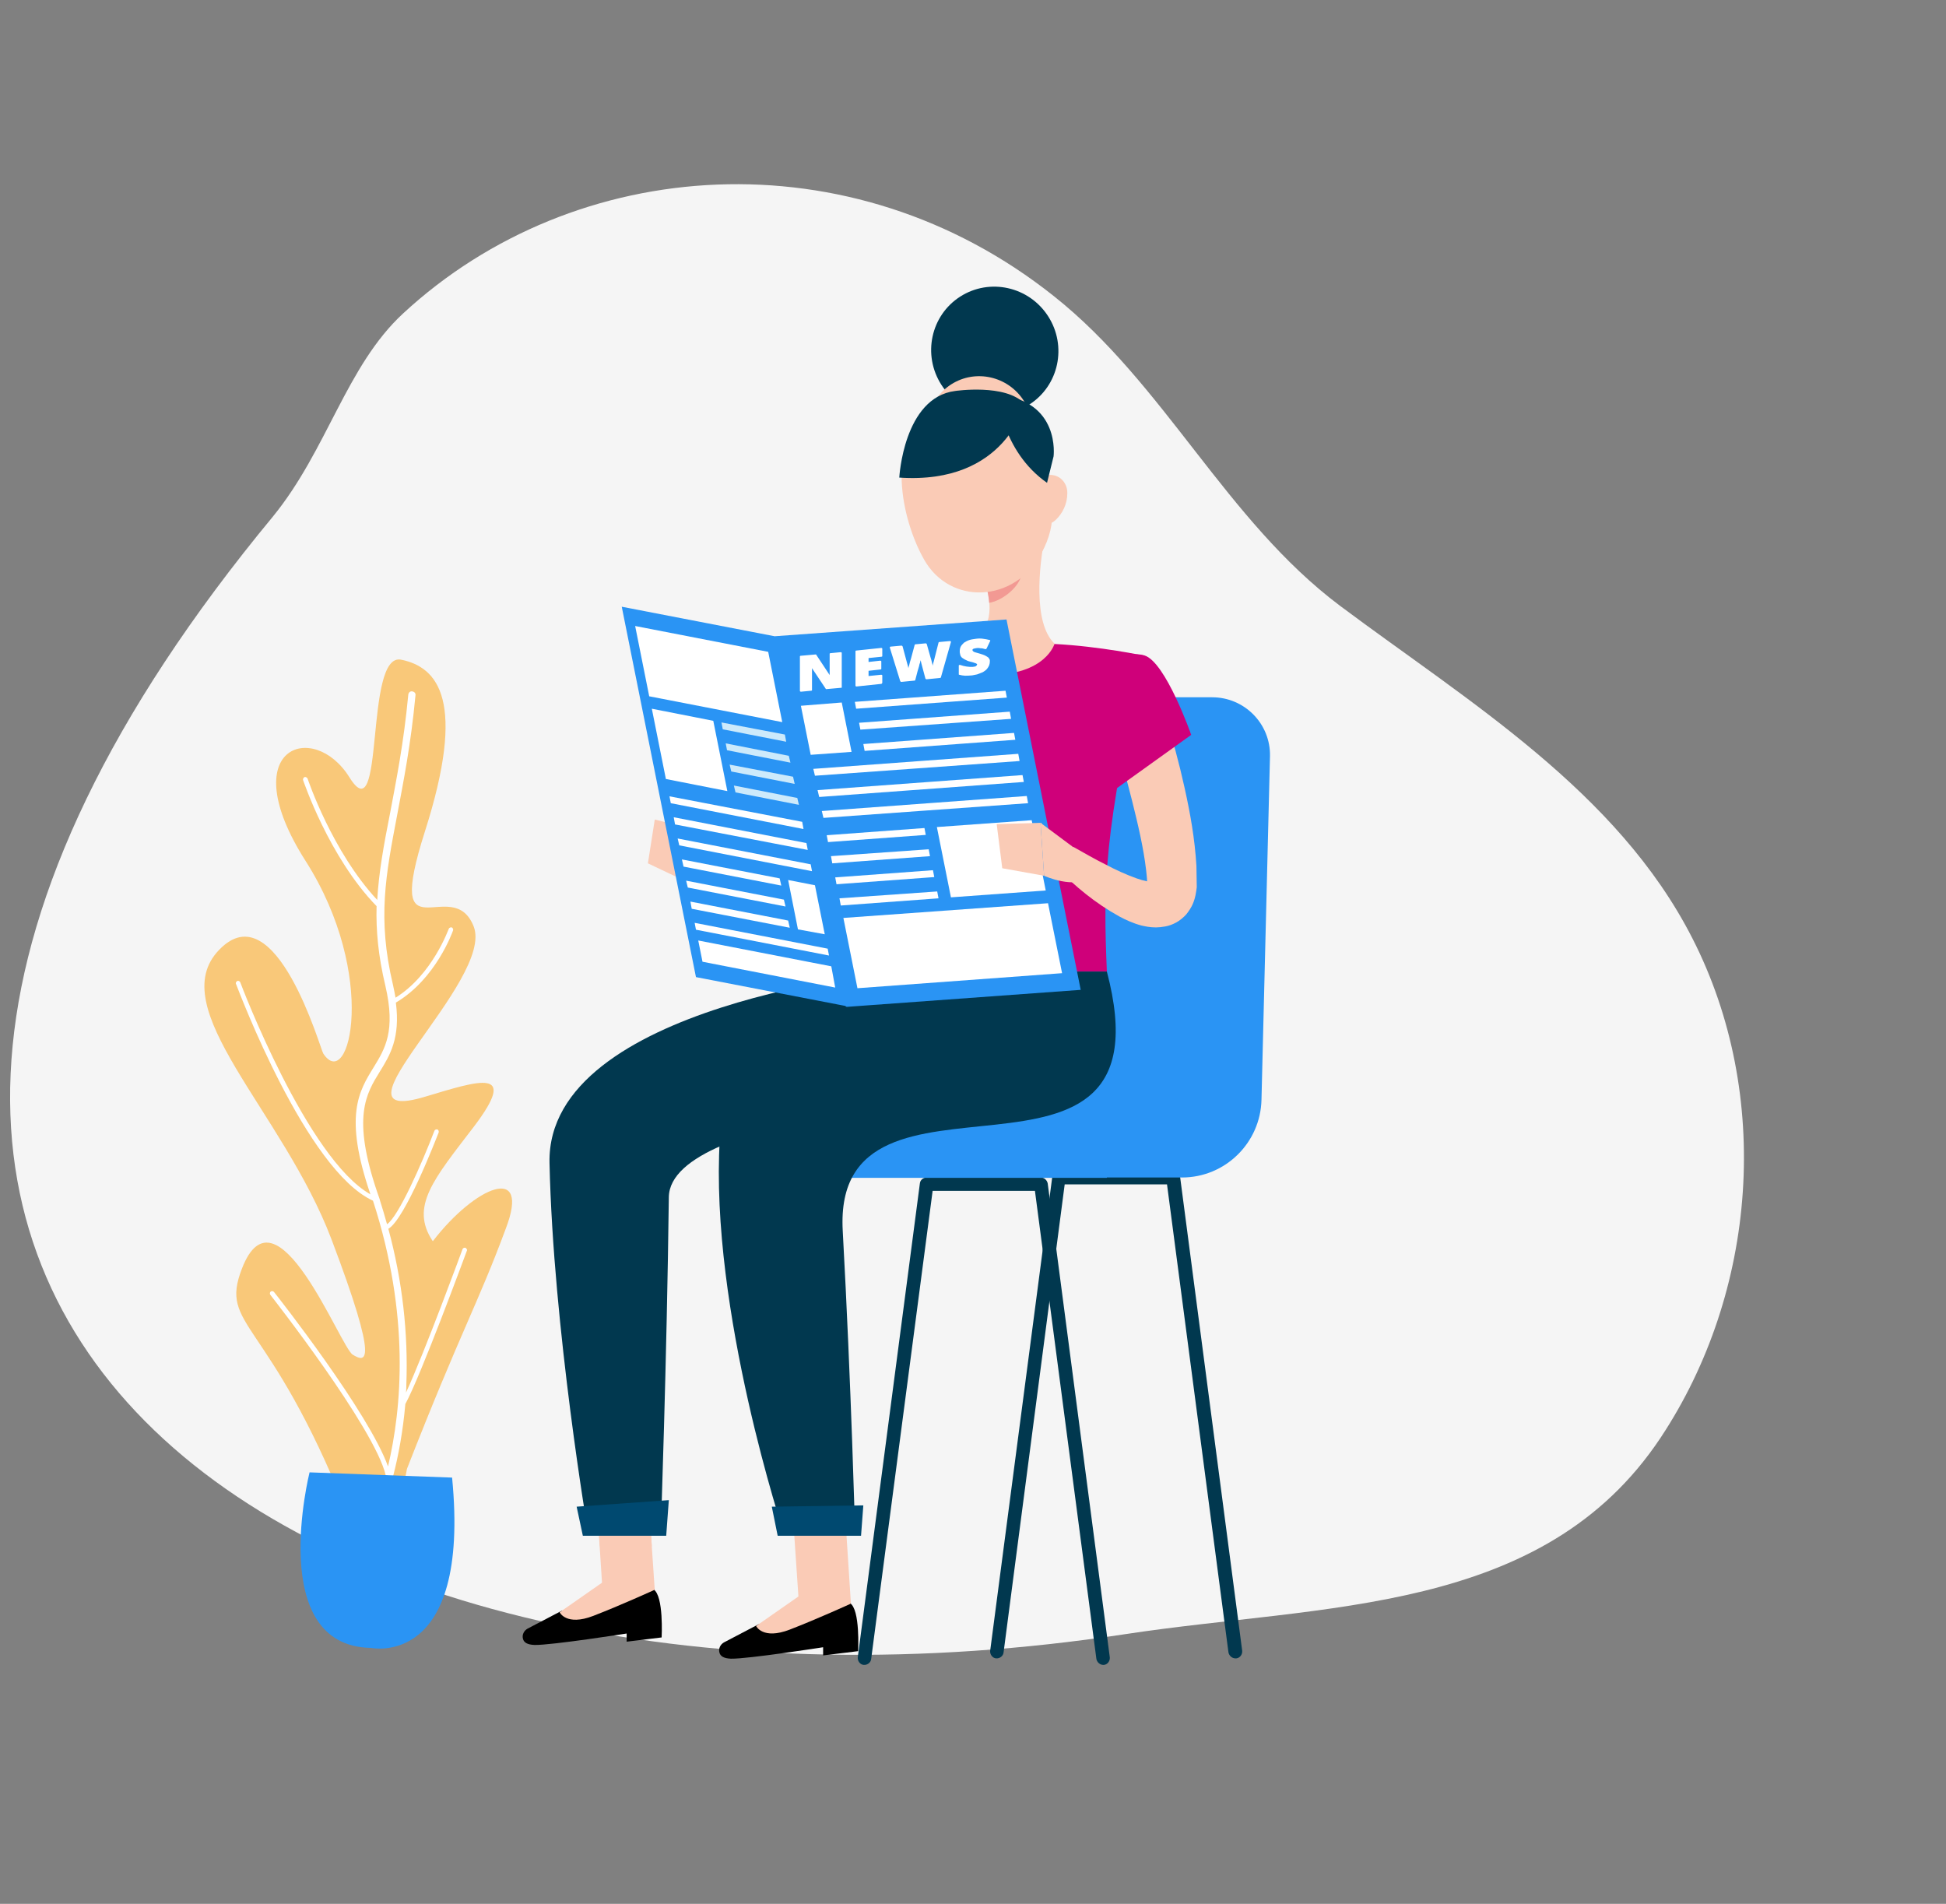 <svg version="1.1" id="Layer_1" xmlns="http://www.w3.org/2000/svg" xmlns:xlink="http://www.w3.org/1999/xlink" x="0px" y="0px" viewBox="0 0 595.3 582.4" style="enable-background:new 0 0 595.3 582.4;" xml:space="preserve">
<rect x="0" y="0" width="595.3" height="582.4" fill="#808080" stroke="none"/>
<style xmlns="http://www.w3.org/2000/svg" type="text/css">
	.st0{fill:#F5F5F5;}
	.st1{opacity:0.78;fill:#FABB56;enable-background:new    ;}
	.st2{fill:#FFFFFF;}
	.st3{fill:#2A94F4;}
	.st4{fill:#FACBB6;}
	.st5{fill:#01384F;}
	.st6{fill:#F7C0BC;}
	.st7{fill:#A3C2E7;}
	.st8{fill:#cf007a;}
	.st9{fill:#F29993;}
	.st10{fill:#004970;}
	.st11{fill:#1C2949;}
	.st12{fill:#CDEAFB;}
	.st13{fill-rule:evenodd;clip-rule:evenodd;fill:#FFFFFF;}
</style>
<path xmlns="http://www.w3.org/2000/svg" class="st0" d="M123.3,95.9c52.7-48.8,137.2-54.6,199.1-5.3c33.9,26.9,52.6,68.5,87.5,94.7c39.2,29.3,84.8,56.6,107.8,101.7  c24.5,47.9,19.9,108.2-9.7,152.8c-36.1,54.3-102.8,50.8-163.8,60.1c-249.9,38-462.7-97.7-260.7-341.9  C100.2,137.5,105.9,112,123.3,95.9z"/>
<g xmlns="http://www.w3.org/2000/svg">
	<path class="st1" d="M132.4,379.7c-7.1-10.6,0.3-19,12.6-35.1c13.8-18.2,1.7-14.1-15-9.1c-32,9.6,21.4-35.6,14.9-52.1   c-6.5-16.5-27.6,10.7-14.9-29.1s4.1-50.2-7.3-52.5c-11.4-2.3-4.8,53.7-15.8,36c-11-17.7-35.7-9.4-13.4,25.6s13.4,71,5.4,58.9   c-0.9-1.3-14.5-49.7-31.8-31.8c-17.4,17.8,19.4,49.3,34.3,88.6s10.3,37.6,6.5,35.3c-3.8-2.3-23.4-53.6-33.9-26.3   c-7,18.1,8.1,14.4,32,74.2c0,0,0.8,75.8,16.6-3.4c0.7-3.3,1.3-6.5,1.9-9.6c16.3-41.7,21.8-50.7,30.2-73.4   C162.5,355.6,145.3,362.9,132.4,379.7z"/>
	<path class="st2" d="M142.4,381.7c-0.3-0.1-0.8,0.1-0.9,0.4c-0.1,0.3-11.6,31.6-17.3,43.9c0.1-0.8,0.1-1.6,0.1-2.4   c0.6-15.7-1.2-31.8-5.5-47.7c5.1-3,14.3-26.7,15.4-29.5c0.1-0.3-0.1-0.8-0.4-0.9c-0.3-0.1-0.8,0.1-0.9,0.4   c-3.9,10.2-11,26.2-14.5,28.6c-0.7-2.5-1.4-4.9-2.2-7.4c0,0,0,0,0-0.1c-0.3-0.8-0.5-1.5-0.8-2.3c-7.8-23-3.4-30.1,0.8-36.9   c3.1-5,6.3-10.3,4.9-21.1c12.2-7.2,17.3-21.5,17.5-22.1c0.1-0.3-0.1-0.8-0.4-0.9c-0.3-0.1-0.8,0.1-0.9,0.4   c-0.1,0.1-5,14.1-16.3,21.1c-0.2-1.2-0.5-2.6-0.8-4c-4.8-20.3-2.2-33.5,1.3-51.9c1.9-10.1,4.2-21.6,5.6-36.6c0.1-0.6-0.3-1.1-1-1.2   c-0.6-0.1-1.1,0.3-1.2,1c-1.4,14.9-3.7,26.3-5.6,36.4c-1.9,9.6-3.4,17.8-3.9,26.4c-13.8-14.8-21.2-36.8-21.3-37.1   c-0.1-0.3-0.6-0.6-0.9-0.5c-0.3,0.1-0.6,0.6-0.5,0.9c0.1,0.2,7.9,23.6,22.5,38.6c-0.2,7.4,0.5,15.2,2.7,24.4   c3.2,13.8-0.1,19.2-3.6,24.9c-4.5,7.3-9.2,14.8-1,38.8c0,0.1,0,0.1,0.1,0.1c-19.4-10.8-39.7-64.3-39.9-64.9   c-0.1-0.3-0.6-0.6-0.9-0.4c-0.3,0.1-0.6,0.6-0.4,0.9c0.9,2.3,21.5,57,41.9,66.3c11.4,35.1,8.8,63.5,4.6,81.3   c-5.9-16.5-33.6-51.8-34.9-53.4c-0.3-0.3-0.7-0.3-1-0.1c-0.3,0.3-0.3,0.7-0.1,1c0.3,0.4,31.8,40.5,35.3,55.2   c-1.7,6.7-3.7,11.6-4.9,14.5c-0.2,0.6,0,1.2,0.6,1.4c0.1,0.1,0.3,0.1,0.4,0.1c0.4,0,0.8-0.3,1-0.6c3.4-7.8,7.4-20.2,8.9-37.2   c4.8-8.8,18.3-45.5,18.9-47.1C142.9,382.3,142.7,381.9,142.4,381.7z"/>
	<g>
		<path class="st3" d="M94.7,450.4c0,0-13.4,53.2,18.8,53.7c0,0,30.5,6.5,24.8-52.1L94.7,450.4z"/>
	</g>
</g>
<polygon xmlns="http://www.w3.org/2000/svg" class="st4" points="260.6,495.1 244.7,495.1 242.2,458.2 258.2,458.2 "/>
<path xmlns="http://www.w3.org/2000/svg" d="M232,496.9l-10.5,5.5c-1.1,0.6-1.8,1.9-1.4,3.2c0.3,1,1.2,1.7,3.5,1.8c5.2,0.1,28.2-3.5,28.2-3.5v2.5l10.7-1.3  c0,0,0.7-12.8-2.5-14.7L232,496.9z"/>
<g xmlns="http://www.w3.org/2000/svg">
	<path class="st4" d="M248.5,485.4l-17.2,12c0,0,2,4.3,10.3,1.1c8.3-3.2,18.6-7.9,18.6-7.9l-1.8-6.8L248.5,485.4z"/>
</g>
<g xmlns="http://www.w3.org/2000/svg">
	<g>
		<path class="st5" d="M337.5,509.3c-1,0-1.9-0.8-2.1-1.8l-18.8-143.2h-31.3l-18.8,143.2c-0.1,1.1-1.2,1.9-2.3,1.8    c-1.1-0.1-1.9-1.2-1.8-2.3l19-145c0.1-1,1-1.8,2.1-1.8h34.9c1,0,1.9,0.8,2.1,1.8l19,145c0.1,1.1-0.7,2.2-1.8,2.3    C337.7,509.3,337.6,509.3,337.5,509.3z"/>
		<path class="st5" d="M377.9,507.3c-1,0-1.9-0.8-2.1-1.8L357,362.3h-31.3L307,505.5c-0.1,1.1-1.2,1.9-2.3,1.8    c-1.1-0.1-1.9-1.2-1.8-2.3l19-145c0.1-1,1-1.8,2.1-1.8h34.9c1,0,1.9,0.8,2.1,1.8l19,145c0.1,1.1-0.7,2.2-1.8,2.3    C378.1,507.3,378,507.3,377.9,507.3z"/>
		<path class="st3" d="M292.4,360.2h69.2c13.2,0,24-10.6,24.3-23.8l2.6-105.1c0.2-9.9-7.8-18-17.7-18h-43.4c-9,0-16.5,6.7-17.6,15.7    L292.4,360.2z"/>
		<path class="st3" d="M255.6,344h83v16.3h-90.4c-2.3,0-4.2-1.9-4.2-4.2v-0.4C244,349.2,249.2,344,255.6,344z"/>
	</g>
	<g>
		<path class="st6" d="M277.4,221.5c-0.2,1.2-0.4,2-0.6,3c-0.2,0.9-0.4,1.8-0.7,2.8c-0.5,1.8-1,3.6-1.5,5.4c-1,3.6-2.2,7-3.5,10.5    c-2.5,6.9-5.4,13.6-8.5,20.1l-1.2,2.5l-0.6,1.3c-0.3,0.6-0.6,1.2-1,1.8c-1.5,2.4-3.6,4.6-6.1,6c-2.4,1.5-5,2.3-7.3,2.7    c-2.4,0.4-4.7,0.4-6.8,0.3c-4.3-0.3-8.2-1.3-11.8-2.6c-1.8-0.6-3.6-1.4-5.3-2.2c-1.8-0.8-3.4-1.6-5.1-2.7l3.3-7.5    c6.3,1.5,13.3,2.7,18.9,2.1c2.8-0.2,5.1-1.1,6.2-2.1c0.5-0.5,0.8-1,1.2-1.7l1.6-4.1c2.5-6.5,4.8-12.9,7-19.5    c1.1-3.3,2.1-6.5,3-9.8c0.5-1.6,0.9-3.3,1.4-4.9l0.6-2.4l0.5-2.2L277.4,221.5z"/>
		<path class="st7" d="M266.3,201c-6.6,1.7-11.2,28.7-11.2,28.7l18.1,12.3c0,0,17.3-27.3,12.3-34.5C280.3,200,275.9,198.6,266.3,201    z"/>
		<path class="st6" d="M222.5,263.2l-9.2-9.3l-3.3,15.9c0,0,5.7,2.4,12.1,0.9L222.5,263.2z"/>
		<polygon class="st4" points="200.3,250.7 198.2,264.1 210,269.7 213.3,253.9   "/>
		<polygon class="st4" points="200.6,490.9 184.6,490.9 182.2,454 198.1,454   "/>
		<g>
			<polyline class="st4" points="199.4,473 198.1,454 182.2,454 183.5,473    "/>
		</g>
		<path class="st8" d="M266.3,201c0,0-7.6,2.7,7.6,96.2c25.7,0,52.2,0,64.7,0c-1.1-26.3-1.1-42.6,11.5-96.6c0,0-13.6-2.9-27.5-3.6    c-10.9-0.5-19.8-0.9-29.4,0C280.6,198.1,266.3,201,266.3,201z"/>
		<path class="st4" d="M319.7,163.8c-1.9,9.5-3.7,26.8,2.9,33.1c0,0-2.6,9.6-20.1,9.6c-19.3,0-9.2-9.6-9.2-9.6    c10.5-2.5,10.3-10.3,8.4-17.7L319.7,163.8z"/>
		<path class="st9" d="M312.4,170.1l-10.7,9.1c0.4,1.7,0.8,3.5,0.9,5.2c4-0.6,9.6-5,10-9.2C312.8,173.1,312.7,171.1,312.4,170.1z"/>
		<path class="st4" d="M318.7,137.5c3.4,15.4,5.2,21.9-0.2,31.9c-8.1,15-27.8,15.9-35.8,1.8c-7.2-12.7-11.6-35.8,1.5-46.1    C297,114.9,315.2,122.1,318.7,137.5z"/>
		<path class="st4" d="M326.5,150.9c0,3.3-1.5,6.2-3.5,8.1c-2.9,2.8-6.3,0.7-7.1-3.1c-0.7-3.4-0.1-8.9,3.6-10.3    C323.3,144.3,326.6,147.2,326.5,150.9z"/>
		<path class="st5" d="M273.9,297.2c0,0-106.8,9.9-105.8,58.5c1.1,50.5,11.9,113.7,11.9,113.7h22.1c0,0,1.9-53.4,2.5-103.2    C205,340.2,308.2,335,308.2,335l13.3-37.9H273.9z"/>
		<polygon class="st10" points="203.8,469.8 178.3,469.8 176.4,460.9 204.6,458.9   "/>
		<path class="st5" d="M291,297.2c0,0-69,22.9-70.8,51.2c-3.2,52.2,19.7,121,19.7,121h21.7c0,0-1.2-45.6-3.8-92.9    c-3.3-59.4,101.5-0.8,80.8-79.3H291z"/>
		<polygon class="st10" points="263.4,469.8 237.9,469.8 236.1,460.9 264.1,460.5   "/>
		<path class="st11" d="M278.5,300.7h1.8c0.3,0,0.6-0.2,0.6-0.4l-0.8-7.5c0-0.2-0.3-0.4-0.7-0.4h-1.8c-0.3,0-0.6,0.2-0.6,0.4    l0.8,7.5C277.9,300.5,278.2,300.7,278.5,300.7z"/>
		<path class="st11" d="M304.7,300.7h1.8c0.3,0,0.6-0.2,0.6-0.4l-0.8-7.5c0-0.2-0.3-0.4-0.7-0.4h-1.8c-0.3,0-0.6,0.2-0.6,0.4    l0.8,7.5C304,300.5,304.3,300.7,304.7,300.7z"/>
		<g>
			<g>
				<path class="st3" d="M259,307.8l-46.1-8.9l-22.7-113.3l46.6,9l22.6,112.7C259.5,307.7,259.3,307.9,259,307.8z"/>
				<g>
					<polygon class="st2" points="239.3,220.9 198.6,213 194.3,191.5 235,199.4      "/>
					<polygon class="st2" points="222.5,242 203.7,238.3 199.4,216.8 218.2,220.5      "/>
					<polygon class="st12" points="240.5,226.9 221.1,223.1 220.7,221 240.1,224.7      "/>
					<polygon class="st12" points="241.8,233.3 222.4,229.5 222,227.4 241.3,231.2      "/>
					<polygon class="st12" points="243.1,239.8 223.7,236 223.2,233.9 242.6,237.6      "/>
					<polygon class="st12" points="244.4,246.2 225,242.4 224.5,240.3 243.9,244.1      "/>
					<polygon class="st2" points="245.8,253.6 205.2,245.7 204.8,243.6 245.4,251.4      "/>
					<polygon class="st2" points="247.1,260 206.5,252.2 206.1,250 246.7,257.9      "/>
					<polygon class="st2" points="248.4,266.5 207.8,258.6 207.3,256.5 248,264.4      "/>
					<polygon class="st2" points="252.3,285.8 244.1,284.3 241.1,269.2 249.3,270.8      "/>
					<polygon class="st2" points="239,270.9 209.1,265.1 208.6,262.9 238.5,268.7      "/>
					<polygon class="st2" points="240.3,277.3 210.4,271.5 209.9,269.4 239.8,275.2      "/>
					<polygon class="st2" points="241.6,283.8 211.6,278 211.2,275.8 241.1,281.6      "/>
					<polygon class="st2" points="253.6,292.3 212.9,284.4 212.5,282.3 253.2,290.2      "/>
					<polygon class="st2" points="255.5,302.1 214.9,294.2 213.6,287.7 254.3,295.6      "/>
				</g>
			</g>
			<g>
				<path class="st3" d="M236,194.7l71.9-5.2l22.7,113.3l-71.5,5.2c-0.2,0-0.4-0.1-0.5-0.4L236,194.7z"/>
				<g>
					<polygon class="st2" points="258,280.8 320.6,276.3 324.9,297.7 262.3,302.3      "/>
					<polygon class="st2" points="286.6,253 315.6,250.9 319.9,272.4 290.9,274.5      "/>
					<polygon class="st2" points="256.8,274.8 286.7,272.7 287.1,274.8 257.2,277      "/>
					<polygon class="st2" points="255.5,268.4 285.4,266.2 285.8,268.3 255.9,270.5      "/>
					<polygon class="st2" points="254.2,261.9 284.1,259.8 284.5,261.9 254.6,264.1      "/>
					<polygon class="st2" points="252.9,255.5 282.8,253.3 283.2,255.4 253.3,257.6      "/>
					<polygon class="st2" points="251.4,248.1 314.1,243.5 314.5,245.7 251.9,250.2      "/>
					<polygon class="st2" points="250.1,241.7 312.8,237.1 313.2,239.2 250.6,243.8      "/>
					<polygon class="st2" points="248.8,235.2 311.5,230.6 311.9,232.8 249.3,237.3      "/>
					<polygon class="st2" points="245,215.9 257.5,214.9 260.5,230 248,230.9      "/>
					<polygon class="st2" points="264.1,227.6 310.2,224.2 310.6,226.3 264.5,229.7      "/>
					<polygon class="st2" points="262.8,221.1 308.9,217.7 309.3,219.9 263.2,223.2      "/>
					<polygon class="st2" points="261.5,214.7 307.6,211.3 308,213.4 261.9,216.8      "/>
				</g>
			</g>
		</g>
		<path class="st4" d="M366,264.9c-0.5-8.4-1.9-16.1-3.6-23.8c-1.7-7.7-3.7-15.1-6.1-22.7l-15.9,5c2,7,4.1,14.3,5.9,21.5    c1.8,7.2,3.5,14.4,4.3,21.2c0.1,1.2,0.3,2.4,0.3,3.5c-1-0.2-2.1-0.5-3.2-0.9c-3.1-1.1-6.4-2.6-9.6-4.3c-1.6-0.8-3.3-1.7-4.9-2.6    l-4.8-2.7l-5.1,6.4c5.7,5.7,11.6,10.7,19.2,14.9c1.9,1,4,2,6.6,2.7c1.3,0.3,2.7,0.6,4.5,0.6c0.8,0,1.8-0.1,2.9-0.3    c1.1-0.2,2.2-0.6,3.3-1.2c1.1-0.6,2.2-1.5,3.1-2.5c0.8-1,1.5-2.1,1.9-3c0.9-2,1.1-3.8,1.3-5.3C366.1,269.2,366,267.1,366,264.9z"/>
		<path class="st8" d="M350.1,200.5c6.5,2,14.3,24.3,14.3,24.3l-25.1,18c0,0-9.2-18.6-6.4-27C335.6,207.1,342.7,198.3,350.1,200.5z"/>
		<path class="st4" d="M330.8,261l-12.5-9.3l1.1,16.2c0,0,9.3,4.3,14.6,0.3L330.8,261z"/>
		<polygon class="st4" points="304.9,252.1 306.6,265.6 319.4,267.9 318.3,251.7   "/>
	</g>
</g>
<g xmlns="http://www.w3.org/2000/svg">
	<path class="st13" d="M257.3,210.4l-4.5,0.4c-0.1,0-0.2,0-0.2-0.1l-4.2-6.3c0,0.2,0,0.5,0,0.7c0,0.5,0,0.8,0,1.2v4.8   c0,0.1-0.1,0.2-0.3,0.2l-3.1,0.3c-0.1,0-0.3-0.1-0.3-0.2v-10.6c0-0.1,0.1-0.2,0.3-0.2l4.5-0.4c0.1,0,0.2,0,0.2,0.1l4.1,6.2   c0-0.2,0-0.4,0-0.5c0-0.4,0-0.8,0-1.2v-4.8c0-0.1,0.1-0.2,0.3-0.2l3.1-0.3c0.1,0,0.3,0.1,0.3,0.2v10.6   C257.6,210.3,257.5,210.4,257.3,210.4L257.3,210.4z M302.8,202.5c0,0.3-0.1,0.7-0.2,1c-0.1,0.3-0.3,0.6-0.5,0.9   c-0.2,0.3-0.5,0.6-0.8,0.8c-0.3,0.2-0.7,0.5-1.1,0.6l0,0c-0.4,0.2-0.8,0.3-1.3,0.5c-0.5,0.1-1,0.2-1.5,0.3   c-0.9,0.1-1.6,0.1-2.2,0.1c-0.3,0-0.6-0.1-0.9-0.1c-0.3-0.1-0.6-0.1-0.9-0.2c-0.1,0-0.1-0.1-0.1-0.2l0,0v-2.6   c0-0.1,0.1-0.2,0.3-0.2c0.1,0,0.1,0,0.1,0c0.3,0.1,0.6,0.2,1,0.3c0.3,0.1,0.7,0.1,1,0.2h0c0.3,0,0.7,0.1,1,0.1c0.3,0,0.6,0,0.9,0   c0.2,0,0.4-0.1,0.6-0.1c0.2,0,0.3-0.1,0.4-0.2c0.1-0.1,0.2-0.1,0.2-0.2c0-0.1,0.1-0.1,0.1-0.2c0-0.1,0-0.1,0-0.1c0,0,0-0.1-0.1-0.1   l0,0h0c0,0-0.1-0.1-0.1-0.1c-0.1,0-0.1-0.1-0.2-0.1c-0.1,0-0.3-0.1-0.6-0.2c-0.3-0.1-0.6-0.2-1.1-0.3l0,0c-0.4-0.1-0.8-0.2-1.1-0.4   c-0.3-0.1-0.6-0.3-0.8-0.4l0,0c-0.2-0.1-0.4-0.3-0.6-0.4c-0.2-0.2-0.3-0.3-0.4-0.5c-0.1-0.2-0.2-0.4-0.2-0.7   c-0.1-0.2-0.1-0.5-0.1-0.8c0-0.5,0.1-1,0.3-1.4c0.2-0.4,0.6-0.8,1-1.2c0.5-0.3,1-0.6,1.6-0.8c0.6-0.2,1.3-0.3,2.1-0.4   c0.7-0.1,1.4-0.1,2.1,0c0.7,0.1,1.4,0.2,2.1,0.4c0.1,0,0.2,0.2,0.1,0.3l-1.1,2.3c-0.1,0.1-0.2,0.2-0.3,0.2l0,0   c-0.6-0.2-1.1-0.3-1.6-0.3c-0.5-0.1-0.9-0.1-1.4,0c-0.2,0-0.4,0.1-0.5,0.1c-0.1,0-0.2,0.1-0.3,0.1l0,0c-0.1,0.1-0.1,0.1-0.2,0.2   c0,0.1,0,0.1,0,0.2c0,0.1,0,0.1,0.1,0.2c0,0.1,0.1,0.1,0.2,0.2c0.1,0.1,0.3,0.2,0.7,0.3c0.3,0.1,0.8,0.2,1.4,0.4l0,0   c0.6,0.2,1,0.3,1.4,0.5c0.4,0.2,0.7,0.4,1,0.6l0,0c0.2,0.2,0.4,0.5,0.5,0.8C302.8,201.8,302.8,202.1,302.8,202.5L302.8,202.5z    M287.5,207.4l-4.1,0.4c-0.1,0-0.2-0.1-0.3-0.2l-1.2-4.5c0-0.1-0.1-0.2-0.1-0.4c0-0.2-0.1-0.4-0.2-0.7l0-0.1c0,0.2-0.1,0.4-0.1,0.6   l0,0c0,0.2-0.1,0.4-0.2,0.6c0,0.2-0.2,0.9-0.6,2.2l-0.7,2.7c0,0.1-0.1,0.2-0.2,0.2l0,0l-4.1,0.4c-0.1,0-0.2-0.1-0.3-0.2l-3.2-10.3   c0-0.1,0-0.2,0.2-0.3c0,0,0,0,0.1,0l0,0l3.3-0.3c0.1,0,0.2,0.1,0.3,0.2l1.4,5.2l0,0c0.2,0.6,0.3,1.1,0.4,1.5c0-0.2,0.1-0.5,0.2-0.8   l0,0c0.1-0.4,0.2-0.8,0.3-1.2c0.1-0.4,0.2-0.7,0.3-1l1.1-4.1c0-0.1,0.1-0.2,0.2-0.2l3.2-0.3c0.1,0,0.2,0.1,0.3,0.2l1.1,3.9   c0.1,0.3,0.2,0.7,0.3,1c0.1,0.4,0.2,0.8,0.3,1.2c0.1,0.2,0.1,0.4,0.1,0.6c0.1-0.4,0.2-1,0.4-1.6l1.4-5.5c0-0.1,0.1-0.2,0.2-0.2v0   l3.3-0.3c0.1,0,0.3,0.1,0.3,0.2c0,0,0,0,0,0.1l-3.1,10.9C287.7,207.3,287.6,207.4,287.5,207.4L287.5,207.4L287.5,207.4z    M269.6,209.2l-7.6,0.8c-0.1,0-0.3-0.1-0.3-0.2v-10.6c0-0.1,0.1-0.2,0.3-0.2l7.6-0.8c0.1,0,0.3,0.1,0.3,0.2v2.3   c0,0.1-0.1,0.2-0.3,0.2l-3.9,0.4v1.2l3.6-0.4c0.1,0,0.3,0.1,0.3,0.2v2.3c0,0.1-0.1,0.2-0.3,0.2l-3.6,0.4v1.6l3.9-0.4   c0.1,0,0.3,0.1,0.3,0.2v2.3C269.8,209.1,269.7,209.2,269.6,209.2z"/>
</g>
<g xmlns="http://www.w3.org/2000/svg">
	
		<ellipse transform="matrix(0.842 -0.54 0.54 0.842 -9.658 181.328)" class="st5" cx="304.2" cy="107.1" rx="19.4" ry="19.6"/>
	
		<ellipse transform="matrix(0.842 -0.54 0.54 0.842 -23.339 182.625)" class="st4" cx="299.6" cy="131.1" rx="16" ry="16.2"/>
</g>
<path xmlns="http://www.w3.org/2000/svg" class="st5" d="M313.4,123.5c0,0-5.6,24.8-38.3,22.6c0,0,1.3-24.5,17.1-26.5C292.2,119.6,307.7,117.3,313.4,123.5z"/>
<path xmlns="http://www.w3.org/2000/svg" class="st5" d="M305.2,120.8c0,0,1.1,17.1,15.1,26.9l2-8.1C322.3,139.6,324.5,122.5,305.2,120.8z"/>
<path xmlns="http://www.w3.org/2000/svg" d="M171.9,492.7l-10.5,5.5c-1.1,0.6-1.8,1.9-1.4,3.2c0.3,1,1.2,1.7,3.5,1.8c5.2,0.1,28.2-3.5,28.2-3.5v2.5l10.7-1.3  c0,0,0.7-12.8-2.5-14.7L171.9,492.7z"/>
<g xmlns="http://www.w3.org/2000/svg">
	<path class="st4" d="M188.4,481.2l-17.2,12c0,0,2,4.3,10.3,1.1c8.3-3.2,18.6-7.9,18.6-7.9l-1.8-6.8L188.4,481.2z"/>
</g>
</svg>